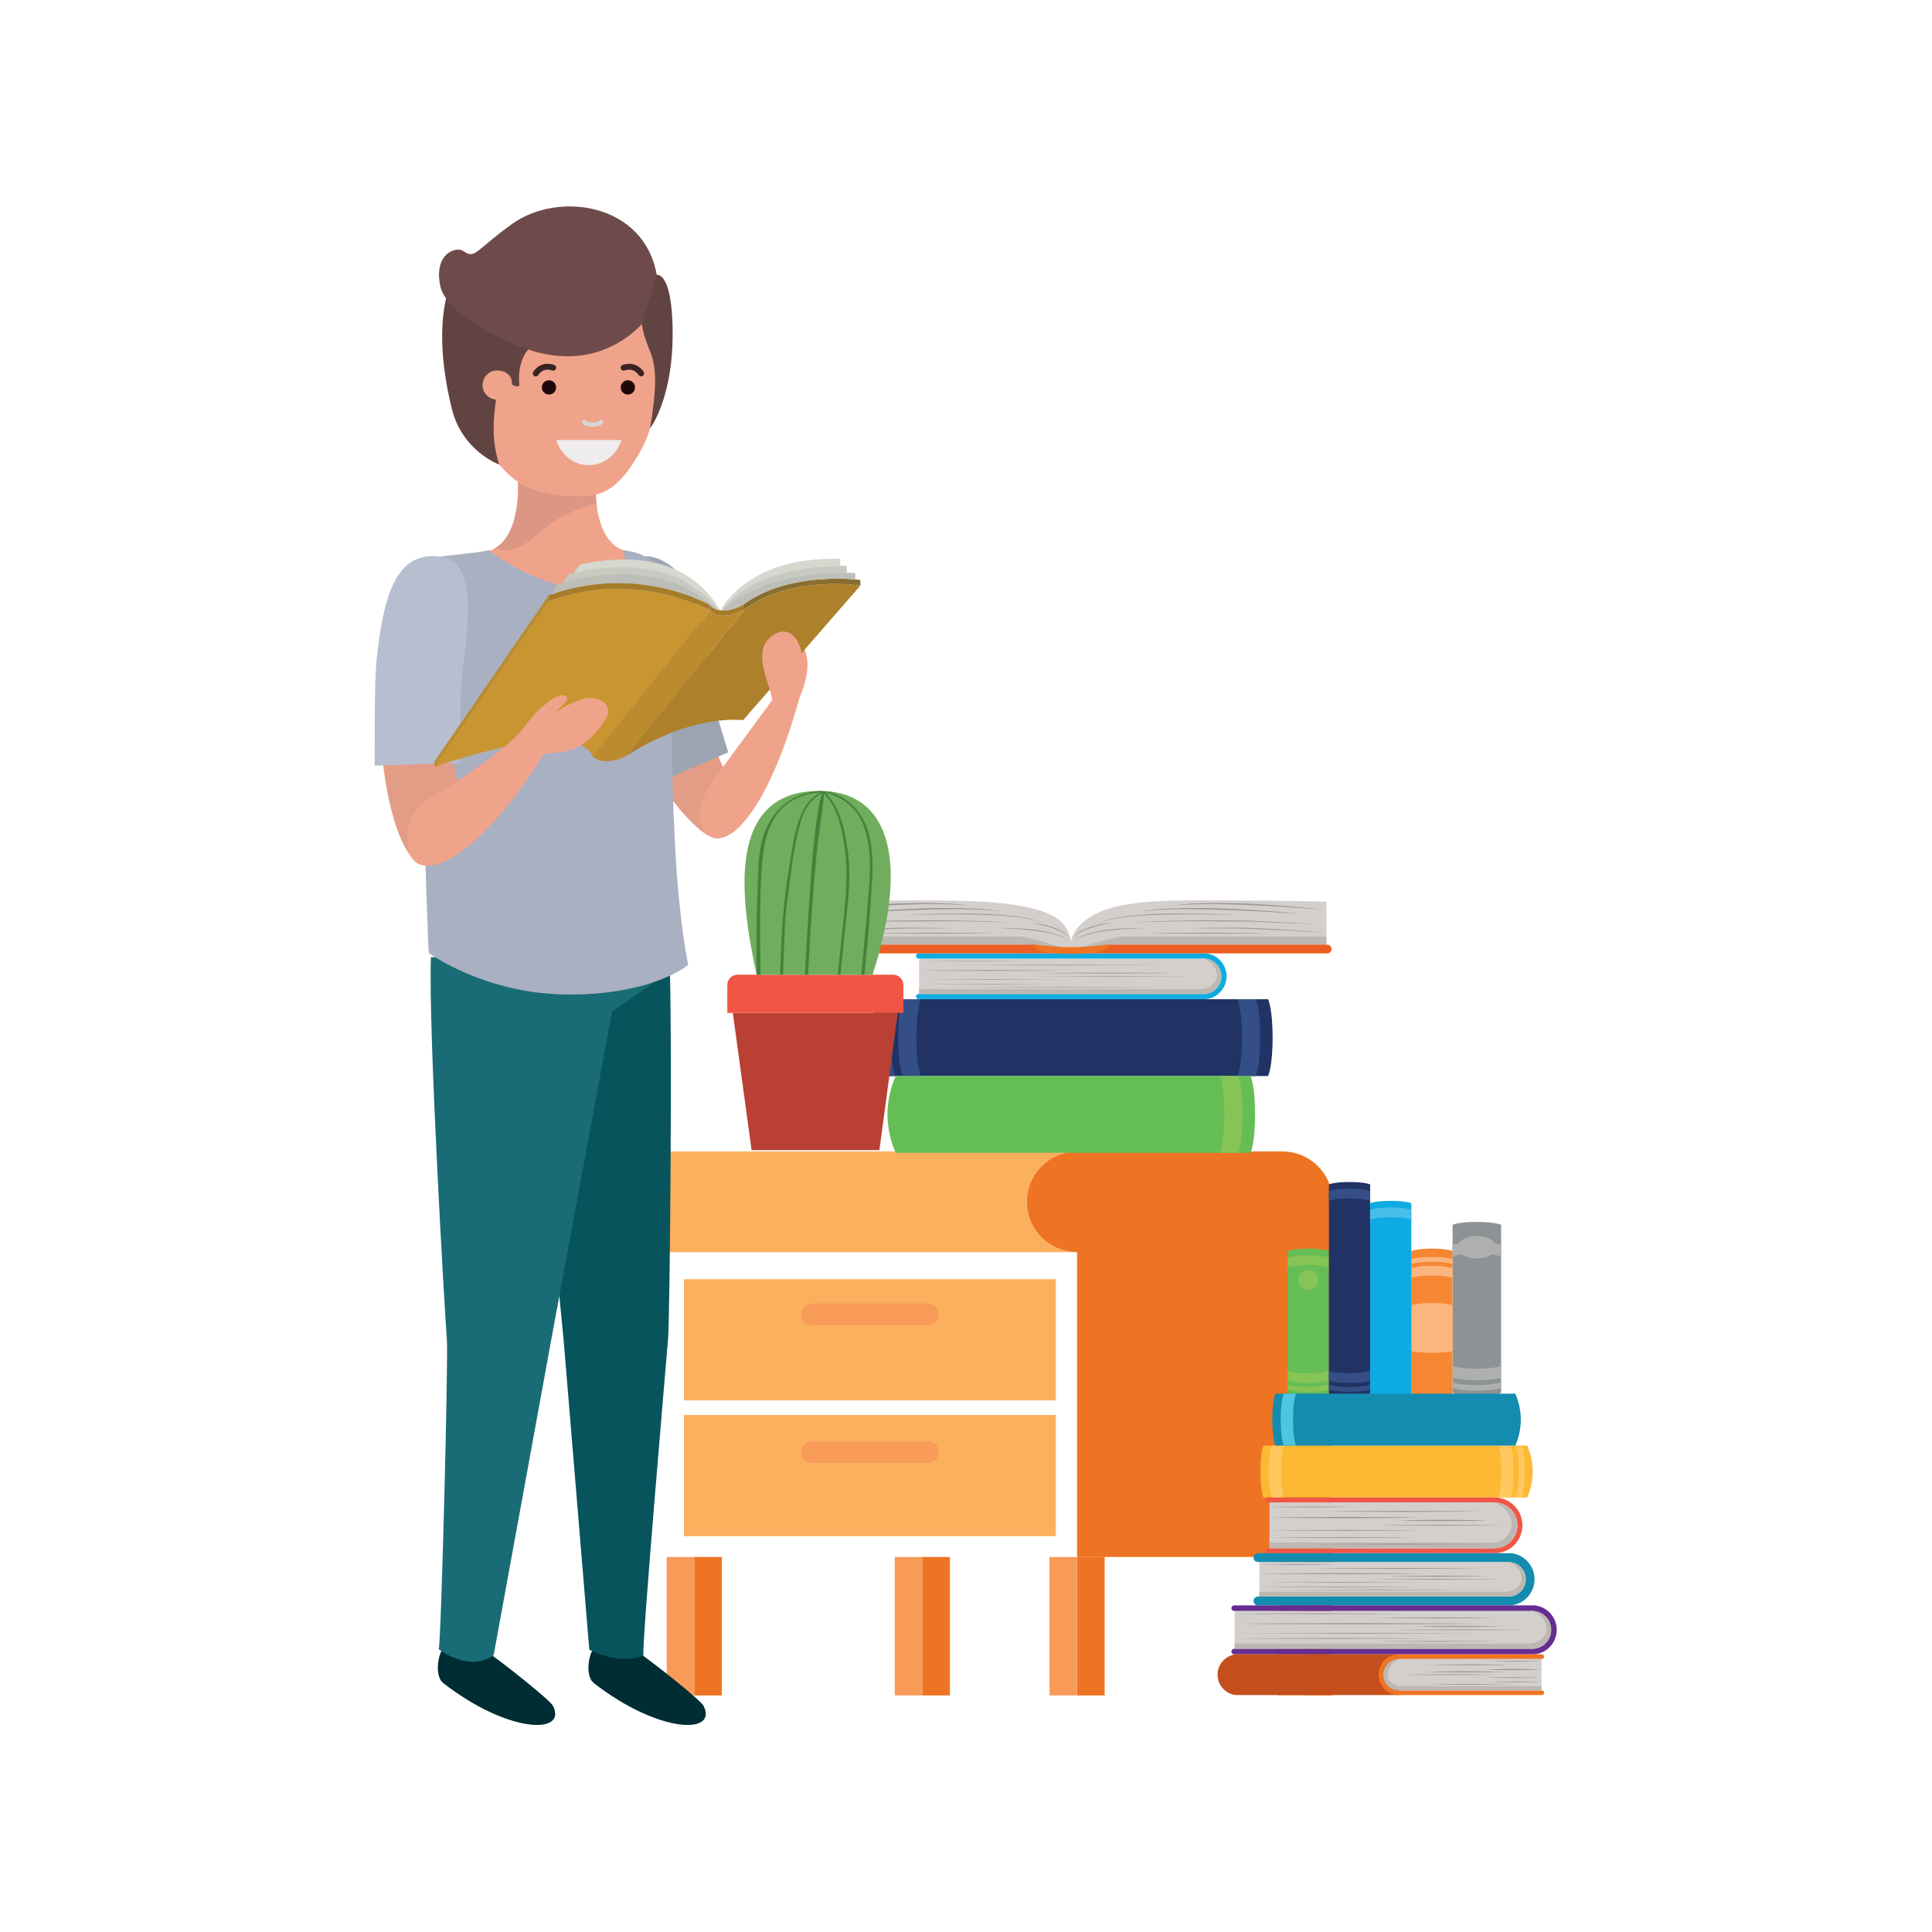 <?xml version="1.0" encoding="utf-8"?>
<!-- Generator: Adobe Illustrator 27.5.0, SVG Export Plug-In . SVG Version: 6.00 Build 0)  -->
<svg version="1.1" id="Capa_1" xmlns="http://www.w3.org/2000/svg" xmlns:xlink="http://www.w3.org/1999/xlink" x="0px" y="0px"
	 viewBox="0 0 2122 2122" style="enable-background:new 0 0 2122 2122;" xml:space="preserve">
<g>
	<g>
		<g>
			<rect x="732.276" y="1375.315" style="fill:none;" width="450.737" height="334.788"/>
			<path style="fill:#EE7423;" d="M1408.452,1264.681h-225.44c-30.555,0-55.322,24.779-55.322,55.327
				c0,30.538,24.767,55.308,55.322,55.308v334.788h280.75v-390.096C1463.762,1289.46,1439,1264.681,1408.452,1264.681z"/>
			<path style="fill:#FBB05D;" d="M1127.69,1320.007c0-30.548,24.767-55.327,55.322-55.327H732.276
				c-30.552,0-55.325,24.779-55.325,55.327c0,30.538,24.772,55.308,55.325,55.308h450.737
				C1152.457,1375.315,1127.69,1350.546,1127.69,1320.007z"/>
			<g>
				<g>
					<rect x="751.148" y="1405.025" style="fill:#FBB05D;" width="408.542" height="133.105"/>
					<rect x="751.148" y="1554.12" style="fill:#FBB05D;" width="408.542" height="133.105"/>
				</g>
				<path style="fill:#F89B59;" d="M1031.023,1443.651c0,6.597-5.325,11.937-11.929,11.937H891.75
					c-6.611,0-11.939-5.34-11.939-11.937l0,0c0-6.596,5.327-11.937,11.939-11.937h127.344
					C1025.698,1431.714,1031.023,1437.054,1031.023,1443.651L1031.023,1443.651z"/>
				<path style="fill:#F89B59;" d="M1031.023,1594.879c0,6.578-5.325,11.927-11.929,11.927H891.75
					c-6.611,0-11.939-5.35-11.939-11.927l0,0c0-6.606,5.327-11.937,11.939-11.937h127.344
					C1025.698,1582.943,1031.023,1588.273,1031.023,1594.879L1031.023,1594.879z"/>
			</g>
			<rect x="732.276" y="1710.104" style="fill:#F89B59;" width="30.287" height="152.077"/>
			<rect x="762.563" y="1710.104" style="fill:#EE7423;" width="30.309" height="152.077"/>
			<rect x="1183.012" y="1710.104" style="fill:#EE7423;" width="30.285" height="152.077"/>
			<rect x="1152.711" y="1710.104" style="fill:#F89B59;" width="30.302" height="152.077"/>
			<rect x="982.741" y="1710.104" style="fill:#F89B59;" width="30.29" height="152.077"/>
			<rect x="1013.031" y="1710.104" style="fill:#EE7423;" width="30.304" height="152.077"/>
			<rect x="1433.475" y="1710.104" style="fill:#EE7423;" width="30.287" height="152.077"/>
			<rect x="1403.176" y="1710.104" style="fill:#F89B59;" width="30.299" height="152.077"/>
		</g>
		<g>
			<g>
				<path style="fill:#65BD56;" d="M1459.616,1530.753c0,0-9.842,4.862-22.619,4.862c-12.789,0-22.631-4.862-22.631-4.862v-156.666
					c0,0,5.423-2.68,22.631-2.68c17.189,0,22.619,2.68,22.619,2.68V1530.753z"/>
				<path style="fill:#86C555;" d="M1448.028,1406.019c0,6.1-4.948,11.05-11.03,11.05c-6.115,0-11.06-4.95-11.06-11.05
					c0-6.09,4.945-11.031,11.06-11.031C1443.08,1394.989,1448.028,1399.929,1448.028,1406.019z"/>
				<path style="fill:#86C555;" d="M1436.998,1378.755c-17.208,0-22.631,2.66-22.631,2.66v10.699c0,0,5.423-2.679,22.631-2.679
					c17.189,0,22.619,2.679,22.619,2.679v-10.699C1459.616,1381.415,1454.186,1378.755,1436.998,1378.755z"/>
				<path style="fill:#86C555;" d="M1436.998,1518.943c-17.208,0-22.631-2.67-22.631-2.67v-10.699c0,0,5.423,2.68,22.631,2.68
					c17.189,0,22.619-2.68,22.619-2.68v10.699C1459.616,1516.274,1454.186,1518.943,1436.998,1518.943z"/>
				<path style="fill:#86C555;" d="M1436.998,1528.717c-17.208,0-22.631-2.67-22.631-2.67v-5.35c0,0,5.423,2.689,22.631,2.689
					c17.189,0,22.619-2.689,22.619-2.689v5.35C1459.616,1526.047,1454.186,1528.717,1436.998,1528.717z"/>
			</g>
			<g>
				<path style="fill:#8E9295;" d="M1648.745,1529.906c0,0-11.598,5.71-26.648,5.71c-15.059,0-26.675-5.71-26.675-5.71v-184.651
					c0,0,6.409-3.157,26.675-3.157c20.248,0,26.648,3.157,26.648,3.157V1529.906z"/>
				<path style="fill:#AEB0AF;" d="M1648.745,1367.54c0,0-1.802-0.897-6.568-1.735c-2.887-4.823-10.796-8.282-20.08-8.282
					c-9.311,0-17.208,3.459-20.097,8.282c-4.77,0.838-6.578,1.735-6.578,1.735v12.609c0,0,2.767-1.364,10.422-2.309
					c3.907,2.67,9.737,4.385,16.253,4.385c6.514,0,12.314-1.715,16.222-4.385c7.671,0.945,10.426,2.309,10.426,2.309V1367.54z"/>
				<path style="fill:#AEB0AF;" d="M1622.097,1515.972c-20.265,0-26.675-3.157-26.675-3.157v-12.609c0,0,6.409,3.147,26.675,3.147
					c20.248,0,26.648-3.147,26.648-3.147v12.609C1648.745,1512.815,1642.345,1515.972,1622.097,1515.972z"/>
				<path style="fill:#AEB0AF;" d="M1622.097,1527.489c-20.265,0-26.675-3.147-26.675-3.147v-6.295c0,0,6.409,3.147,26.675,3.147
					c20.248,0,26.648-3.147,26.648-3.147v6.295C1648.745,1524.342,1642.345,1527.489,1622.097,1527.489z"/>
			</g>
			<g>
				<path style="fill:#213364;" d="M1504.892,1530.753c0,0-9.846,4.862-22.636,4.862c-12.782,0-22.64-4.862-22.64-4.862v-229.844
					c0,0,5.444-2.67,22.64-2.67c17.201,0,22.636,2.67,22.636,2.67V1530.753z"/>
				<path style="fill:#354E85;" d="M1482.256,1305.567c-17.195,0-22.64,2.69-22.64,2.69v10.699c0,0,5.444-2.68,22.64-2.68
					c17.201,0,22.636,2.68,22.636,2.68v-10.699C1504.892,1308.256,1499.458,1305.567,1482.256,1305.567z"/>
				<path style="fill:#354E85;" d="M1482.256,1518.924c-17.195,0-22.64-2.67-22.64-2.67v-10.709c0,0,5.444,2.679,22.64,2.679
					c17.201,0,22.636-2.679,22.636-2.679v10.709C1504.892,1516.254,1499.458,1518.924,1482.256,1518.924z"/>
				<path style="fill:#354E85;" d="M1482.256,1528.717c-17.195,0-22.64-2.67-22.64-2.67v-5.35c0,0,5.444,2.67,22.64,2.67
					c17.201,0,22.636-2.67,22.636-2.67v5.35C1504.892,1526.047,1499.458,1528.717,1482.256,1528.717z"/>
			</g>
			<g>
				<path style="fill:#F68732;" d="M1595.342,1530.753c0,0-9.836,4.862-22.623,4.862c-12.765,0-22.628-4.862-22.628-4.862v-156.666
					c0,0,5.444-2.68,22.628-2.68c17.198,0,22.623,2.68,22.623,2.68V1530.753z"/>
				<path style="fill:#FBB57E;" d="M1572.719,1390.321c-17.184,0-22.628,2.67-22.628,2.67v10.699c0,0,5.444-2.67,22.628-2.67
					c17.198,0,22.623,2.67,22.623,2.67v-10.699C1595.342,1392.991,1589.917,1390.321,1572.719,1390.321z"/>
				<path style="fill:#FBB57E;" d="M1572.719,1431.071c-17.184,0-22.628,2.68-22.628,2.68v50.25c0,0,5.444,1.861,22.628,1.861
					c17.198,0,22.623-1.861,22.623-1.861v-50.25C1595.342,1433.751,1589.917,1431.071,1572.719,1431.071z"/>
				<path style="fill:#FBB57E;" d="M1572.719,1380.538c-17.184,0-22.628,2.68-22.628,2.68v5.35c0,0,5.444-2.68,22.628-2.68
					c17.198,0,22.623,2.68,22.623,2.68v-5.35C1595.342,1383.218,1589.917,1380.538,1572.719,1380.538z"/>
			</g>
			<g>
				<path style="fill:#0EABE2;" d="M1550.132,1530.753c0,0-9.849,4.862-22.628,4.862c-12.787,0-22.65-4.862-22.65-4.862v-209.129
					c0,0,5.444-2.67,22.65-2.67c17.198,0,22.628,2.67,22.628,2.67V1530.753z"/>
				<path style="fill:#46BEE8;" d="M1527.504,1326.273c-17.206,0-22.65,2.68-22.65,2.68v10.709c0,0,5.444-2.67,22.65-2.67
					c17.198,0,22.628,2.67,22.628,2.67v-10.709C1550.132,1328.953,1544.702,1326.273,1527.504,1326.273z"/>
			</g>
			<g>
				<path style="fill:#FDB933;" d="M1677.346,1587.708c0,0,6.095,12.414,6.095,28.521c0,16.136-6.095,28.531-6.095,28.531h-289.595
					c0,0-3.374-6.84-3.374-28.531c0-21.661,3.374-28.521,3.374-28.521H1677.346z"/>
				<path style="fill:#FFC95F;" d="M1393.624,1616.229c0,21.691,3.393,28.531,3.393,28.531h13.469c0,0-3.374-6.84-3.374-28.531
					c0-21.661,3.374-28.521,3.374-28.521h-13.469C1397.017,1587.708,1393.624,1594.568,1393.624,1616.229z"/>
				<path style="fill:#FFC95F;" d="M1662.433,1616.229c0,21.691-3.381,28.531-3.381,28.531h-13.478c0,0,3.381-6.84,3.381-28.531
					c0-21.661-3.381-28.521-3.381-28.521h13.478C1659.051,1587.708,1662.433,1594.568,1662.433,1616.229z"/>
				<path style="fill:#FFC95F;" d="M1674.752,1616.229c0,21.691-3.362,28.531-3.362,28.531h-6.741c0,0,3.374-6.84,3.374-28.531
					c0-21.661-3.374-28.521-3.374-28.521h6.741C1671.39,1587.708,1674.752,1594.568,1674.752,1616.229z"/>
			</g>
			<g>
				<path style="fill:#148CAF;" d="M1664.284,1530.724c0,0,6.117,12.404,6.117,28.531c0,16.107-6.117,28.511-6.117,28.511h-263.484
					c0,0-3.364-6.86-3.364-28.511c0-21.671,3.364-28.531,3.364-28.531H1664.284z"/>
				<path style="fill:#4FC6DF;" d="M1406.676,1559.255c0,21.651,3.369,28.511,3.369,28.511h13.486c0,0-3.364-6.86-3.364-28.511
					c0-21.671,3.364-28.531,3.364-28.531h-13.486C1410.045,1530.724,1406.676,1537.584,1406.676,1559.255z"/>
			</g>
			<g>
				<path style="fill:#F15545;" d="M1392.925,1700.477h248.611l0,0c13.885,0,25.147-11.254,25.147-25.14
					c0-13.876-11.262-25.13-25.147-25.13v0.009h-248.611c-1.501,0-2.723-1.228-2.723-2.728c0-1.5,1.223-2.728,2.723-2.728h248.611
					c16.904,0,30.582,13.69,30.582,30.577c0,16.896-13.678,30.596-30.582,30.596l0,0h-248.611c-1.501,0-2.723-1.228-2.723-2.738
					C1390.202,1701.695,1391.424,1700.477,1392.925,1700.477z"/>
				<g>
					<path style="fill:#D4CFCD;" d="M1394.294,1650.207h240.661c13.878,0,25.125,11.254,25.125,25.13
						c0,13.885-11.247,25.15-25.125,25.15h-240.661V1650.207z"/>
					<path style="fill:#BCB8B1;" d="M1394.294,1694.25h244.271c14.874,0,21.515-11.557,21.515-18.913
						c0-13.876-11.247-25.13-25.125-25.13h6.546c13.888,0,25.142,11.254,25.142,25.13c0,13.885-11.254,25.15-25.142,25.15h-247.206
						V1694.25z"/>
				</g>
				<g>
					<g>
						<g>
							<path style="fill:#9B9494;" d="M1626.699,1660.019c0,0-10.616,0.117-26.538,0.302c-15.92,0.068-37.149,0.166-58.377,0.253
								c-21.23-0.088-42.46-0.185-58.382-0.253c-15.922-0.18-26.535-0.302-26.535-0.302s10.614-0.122,26.535-0.302
								c15.922-0.068,37.152-0.166,58.382-0.254c21.228,0.088,42.457,0.185,58.377,0.254
								C1616.083,1659.902,1626.699,1660.019,1626.699,1660.019z"/>
						</g>
					</g>
					<g>
						<g>
							<path style="fill:#9B9494;" d="M1652.952,1675.337c0,0-8.825,0.097-22.063,0.244c-13.235,0.058-30.884,0.137-48.535,0.214
								c-17.647-0.078-35.298-0.156-48.535-0.214c-13.237-0.146-22.061-0.244-22.061-0.244s8.823-0.098,22.061-0.243
								c13.237-0.059,30.889-0.137,48.535-0.215c17.651,0.078,35.301,0.156,48.535,0.215
								C1644.126,1675.239,1652.952,1675.337,1652.952,1675.337z"/>
						</g>
					</g>
					<g>
						<g>
							<path style="fill:#9B9494;" d="M1553.567,1688.862c0,0-9.956,0.097-24.887,0.243c-14.931,0.059-34.84,0.137-54.75,0.215
								c-19.91-0.078-39.82-0.156-54.75-0.215c-14.93-0.146-24.887-0.243-24.887-0.243s9.956-0.097,24.887-0.243
								c14.93-0.058,34.84-0.137,54.75-0.215c19.91,0.078,39.819,0.156,54.75,0.215
								C1543.611,1688.764,1553.567,1688.862,1553.567,1688.862z"/>
						</g>
					</g>
					<g>
						<g>
							<path style="fill:#9B9494;" d="M1561.635,1680.901c0,0-10.458,0.097-26.146,0.244c-15.688,0.059-36.606,0.137-57.525,0.214
								c-20.918-0.078-41.837-0.156-57.525-0.214c-15.688-0.146-26.146-0.244-26.146-0.244s10.458-0.097,26.146-0.243
								c15.688-0.058,36.606-0.137,57.525-0.214c20.918,0.078,41.836,0.156,57.525,0.214
								C1551.177,1680.803,1561.635,1680.901,1561.635,1680.901z"/>
						</g>
					</g>
					<g>
						<g>
							<path style="fill:#9B9494;" d="M1561.635,1666.791c0,0-10.458,0.146-26.146,0.37c-15.688,0.088-36.606,0.204-57.525,0.322
								c-20.918-0.117-41.837-0.234-57.525-0.322c-15.688-0.224-26.146-0.37-26.146-0.37s10.458-0.146,26.146-0.37
								c15.688-0.088,36.606-0.205,57.525-0.322c20.918,0.117,41.836,0.234,57.525,0.322
								C1551.177,1666.645,1561.635,1666.791,1561.635,1666.791z"/>
						</g>
					</g>
					<g>
						<g>
							<path style="fill:#9B9494;" d="M1484.13,1655.098c0,0-5.615,0.098-14.036,0.244c-8.421,0.058-19.651,0.136-30.881,0.214
								c-11.23-0.078-22.46-0.156-30.881-0.214c-8.422-0.146-14.037-0.244-14.037-0.244s5.615-0.097,14.037-0.244
								c8.421-0.058,19.651-0.136,30.881-0.214c11.23,0.078,22.46,0.156,30.881,0.214
								C1478.515,1655.001,1484.13,1655.098,1484.13,1655.098z"/>
						</g>
					</g>
					<g>
						<g>
							<path style="fill:#9B9494;" d="M1629.444,1695.985c0,0-11.703,0.097-29.257,0.243c-17.554,0.058-40.959,0.136-64.365,0.214
								c-23.406-0.078-46.811-0.156-64.365-0.214c-17.554-0.146-29.257-0.243-29.257-0.243s11.703-0.098,29.257-0.244
								c17.554-0.058,40.959-0.136,64.365-0.214c23.405,0.078,46.811,0.156,64.365,0.214
								C1617.741,1695.887,1629.444,1695.985,1629.444,1695.985z"/>
						</g>
					</g>
					<g>
						<g>
							<path style="fill:#9B9494;" d="M1633.839,1669.987c0,0-6.175,0.156-15.439,0.39c-9.264,0.185-21.615,0.253-33.968,0.302
								c-12.353-0.049-24.703-0.117-33.968-0.302c-9.264-0.234-15.439-0.39-15.439-0.39s6.175-0.156,15.439-0.39
								c9.265-0.185,21.615-0.254,33.968-0.302c12.353,0.049,24.704,0.117,33.968,0.302
								C1627.663,1669.832,1633.839,1669.987,1633.839,1669.987z"/>
						</g>
					</g>
				</g>
			</g>
			<g>
				<path style="fill:#D4CFCD;" d="M1383.132,1715.619h268.921c10.411,0,18.847,8.487,18.847,18.982
					c0,10.475-8.436,18.962-18.847,18.962h-268.921V1715.619z"/>
				<path style="fill:#148CAF;" d="M1381.665,1753.563h275.364c10.38-0.107,18.792-8.565,18.792-18.962
					c0-10.407-8.412-18.884-18.792-18.982h-275.364c-2.665,0-4.84-2.173-4.84-4.843c0-2.67,2.176-4.843,4.84-4.843h277.678
					c14.643,1.277,26.141,13.71,26.141,28.667c0,14.948-11.498,27.381-26.141,28.657h-277.678c-2.665,0-4.84-2.173-4.84-4.843
					C1376.825,1755.735,1379.001,1753.563,1381.665,1753.563z"/>
				<g>
					<g>
						<g>
							<path style="fill:#9B9494;" d="M1629.339,1722.664c0,0-11.691,0.102-29.227,0.258c-17.537,0.058-40.921,0.141-64.302,0.219
								c-23.381-0.078-46.764-0.161-64.302-0.219c-17.537-0.156-29.228-0.258-29.228-0.258s11.691-0.102,29.228-0.258
								c17.537-0.058,40.921-0.141,64.302-0.219c23.381,0.078,46.764,0.161,64.302,0.219
								C1617.649,1722.562,1629.339,1722.664,1629.339,1722.664z"/>
						</g>
					</g>
					<g>
						<g>
							<path style="fill:#9B9494;" d="M1651.782,1734.601c0,0-9.162,0.088-22.906,0.209c-13.744,0.053-32.068,0.112-50.394,0.18
								c-18.326-0.063-36.65-0.127-50.394-0.175c-13.744-0.127-22.906-0.214-22.906-0.214s9.162-0.088,22.906-0.215
								c13.744-0.048,32.068-0.112,50.394-0.175c18.327,0.068,36.65,0.127,50.394,0.18
								C1642.621,1734.513,1651.782,1734.601,1651.782,1734.601z"/>
						</g>
					</g>
					<g>
						<g>
							<path style="fill:#9B9494;" d="M1559.671,1743.166c0,0-11.033,0.088-27.583,0.21c-16.551,0.053-38.618,0.112-60.686,0.18
								c-22.068-0.063-44.136-0.127-60.687-0.175c-16.551-0.127-27.583-0.214-27.583-0.214s11.033-0.088,27.583-0.215
								c16.55-0.049,38.618-0.112,60.687-0.175c22.068,0.068,44.136,0.126,60.686,0.18
								C1548.639,1743.078,1559.671,1743.166,1559.671,1743.166z"/>
						</g>
					</g>
					<g>
						<g>
							<path style="fill:#9B9494;" d="M1566.585,1738.069c0,0-45.863,0.195-91.727,0.39c-45.863-0.194-91.726-0.39-91.726-0.39
								s45.863-0.195,91.726-0.39C1520.722,1737.874,1566.585,1738.069,1566.585,1738.069z"/>
						</g>
					</g>
					<g>
						<g>
							<path style="fill:#9B9494;" d="M1566.585,1728.423c0,0-11.467,0.127-28.665,0.317c-17.198,0.073-40.131,0.175-63.062,0.273
								c-22.93-0.098-45.863-0.2-63.061-0.268c-17.198-0.195-28.665-0.322-28.665-0.322s11.466-0.127,28.665-0.321
								c17.199-0.068,40.131-0.171,63.061-0.268c22.93,0.098,45.863,0.2,63.062,0.273
								C1555.118,1728.296,1566.585,1728.423,1566.585,1728.423z"/>
						</g>
					</g>
					<g>
						<g>
							<path style="fill:#9B9494;" d="M1465.594,1718.455c0,0-5.155,0.087-12.884,0.209c-7.732,0.054-18.039,0.112-28.348,0.181
								c-10.307-0.063-20.614-0.127-28.345-0.176c-7.732-0.127-12.884-0.214-12.884-0.214s5.152-0.088,12.884-0.214
								c7.732-0.049,18.039-0.112,28.345-0.176c10.31,0.068,20.616,0.127,28.348,0.181
								C1460.44,1718.367,1465.594,1718.455,1465.594,1718.455z"/>
						</g>
					</g>
					<g>
						<g>
							<path style="fill:#9B9494;" d="M1631.69,1746.138c0,0-60.214,0.195-120.428,0.39c-60.214-0.195-120.428-0.39-120.428-0.39
								s60.214-0.195,120.428-0.39C1571.476,1745.943,1631.69,1746.138,1631.69,1746.138z"/>
						</g>
					</g>
					<g>
						<g>
							<path style="fill:#9B9494;" d="M1635.451,1731.18c0,0-6.899,0.127-17.249,0.317c-10.349,0.073-24.146,0.176-37.944,0.273
								c-13.797-0.097-27.596-0.2-37.944-0.268c-10.351-0.195-17.25-0.322-17.25-0.322s6.899-0.127,17.25-0.321
								c10.348-0.068,24.146-0.171,37.944-0.268c13.798,0.097,27.595,0.2,37.944,0.273
								C1628.553,1731.053,1635.451,1731.18,1635.451,1731.18z"/>
						</g>
					</g>
				</g>
				<path style="fill:#BCB8B1;" d="M1652.854,1748.301c13.832,0,18.046-9.773,18.046-13.7c0-10.494-8.436-18.982-18.847-18.982
					h4.919c10.399,0,18.85,8.487,18.85,18.982c0,10.475-8.451,18.962-18.85,18.962h-273.839v-5.262H1652.854z"/>
			</g>
			<g>
				<path style="fill:#D4CFCD;" d="M1356.102,1769.328h321.561c11.408,0,20.662,9.326,20.662,20.824
					c0,11.478-9.255,20.794-20.662,20.794h-321.561V1769.328z"/>
				<path style="fill:#662D91;" d="M1355.554,1810.907h327.588h0.015h0.017c11.335-0.127,20.538-9.432,20.538-20.755
					c0-11.343-9.203-20.648-20.538-20.775h-0.017h-0.015h-327.588c-1.691,0-3.062-1.364-3.062-3.06c0-1.695,1.371-3.06,3.062-3.06
					h329.826c6.633,0.604,12.774,3.654,17.325,8.624c4.594,5.008,7.128,11.498,7.128,18.271c0,6.743-2.534,13.232-7.128,18.26
					c-4.55,4.95-10.691,8.01-17.325,8.604h-329.826c-1.691,0-3.062-1.374-3.062-3.06
					C1352.492,1812.281,1353.863,1810.907,1355.554,1810.907z"/>
				<g>
					<g>
						<g>
							<path style="fill:#9B9494;" d="M1642.652,1777.056c0,0-8.226,0.112-20.562,0.282c-12.339,0.068-28.789,0.156-45.24,0.243
								c-16.451-0.088-32.901-0.175-45.24-0.243c-12.336-0.171-20.563-0.282-20.563-0.282s8.227-0.112,20.563-0.283
								c12.339-0.068,28.789-0.156,45.24-0.243c16.451,0.088,32.901,0.175,45.24,0.243
								C1634.426,1776.944,1642.652,1777.056,1642.652,1777.056z"/>
						</g>
					</g>
					<g>
						<g>
							<path style="fill:#9B9494;" d="M1677.368,1790.152c0,0-9.081,0.092-22.699,0.234c-13.622,0.049-31.78,0.122-49.943,0.195
								c-18.158-0.073-36.319-0.146-49.939-0.195c-13.622-0.141-22.701-0.234-22.701-0.234s9.08-0.093,22.701-0.234
								c13.62-0.049,31.78-0.122,49.939-0.195c18.163,0.073,36.321,0.146,49.943,0.195
								C1668.286,1790.059,1677.368,1790.152,1677.368,1790.152z"/>
						</g>
					</g>
					<g>
						<g>
							<path style="fill:#9B9494;" d="M1571.018,1799.535c0,0-13.432,0.093-33.58,0.234c-20.149,0.049-47.013,0.122-73.878,0.194
								c-26.865-0.073-53.729-0.146-73.877-0.194c-20.149-0.141-33.581-0.234-33.581-0.234s13.432-0.092,33.581-0.234
								c20.148-0.048,47.013-0.122,73.877-0.195c26.864,0.073,53.729,0.146,73.878,0.195
								C1557.586,1799.443,1571.018,1799.535,1571.018,1799.535z"/>
						</g>
					</g>
					<g>
						<g>
							<path style="fill:#9B9494;" d="M1627.712,1793.962c0,0-67.902,0.214-135.804,0.429
								c-67.904-0.215-135.806-0.429-135.806-0.429s67.902-0.214,135.806-0.429
								C1559.81,1793.748,1627.712,1793.962,1627.712,1793.962z"/>
						</g>
					</g>
					<g>
						<g>
							<path style="fill:#9B9494;" d="M1627.712,1783.39c0,0-16.974,0.136-42.44,0.351c-25.461,0.078-59.415,0.185-93.364,0.297
								c-33.953-0.112-67.904-0.219-93.368-0.297c-25.462-0.214-42.438-0.351-42.438-0.351s16.976-0.137,42.438-0.351
								c25.464-0.078,59.414-0.185,93.368-0.297c33.949,0.112,67.902,0.219,93.364,0.297
								C1610.738,1783.253,1627.712,1783.39,1627.712,1783.39z"/>
						</g>
					</g>
					<g>
						<g>
							<path style="fill:#9B9494;" d="M1536.621,1772.457c0,0-11.281,0.092-28.207,0.234c-16.923,0.048-39.488,0.122-62.053,0.195
								c-22.565-0.073-45.13-0.146-62.053-0.195c-16.926-0.142-28.207-0.234-28.207-0.234s11.281-0.093,28.207-0.234
								c16.923-0.049,39.488-0.122,62.053-0.195c22.565,0.073,45.13,0.146,62.053,0.195
								C1525.34,1772.364,1536.621,1772.457,1536.621,1772.457z"/>
						</g>
					</g>
					<g>
						<g>
							<path style="fill:#9B9494;" d="M1645.229,1802.79c0,0-8.56,0.092-21.4,0.234c-12.838,0.049-29.958,0.122-47.079,0.195
								c-17.121-0.073-34.241-0.146-47.079-0.195c-12.84-0.141-21.4-0.234-21.4-0.234s8.56-0.093,21.4-0.234
								c12.838-0.049,29.958-0.122,47.079-0.195c17.12,0.073,34.24,0.146,47.079,0.195
								C1636.669,1802.697,1645.229,1802.79,1645.229,1802.79z"/>
						</g>
					</g>
					<g>
						<g>
							<path style="fill:#9B9494;" d="M1649.346,1786.4c0,0-5.966,0.204-14.916,0.351c-8.95,0.078-20.882,0.185-32.814,0.297
								c-11.934-0.112-23.865-0.22-32.816-0.297c-8.95-0.146-14.916-0.351-14.916-0.351s5.966-0.205,14.916-0.351
								c8.95-0.078,20.882-0.185,32.816-0.297c11.932,0.112,23.863,0.219,32.814,0.297
								C1643.38,1786.196,1649.346,1786.4,1649.346,1786.4z"/>
						</g>
					</g>
				</g>
				<path style="fill:#BCB8B1;" d="M1678.547,1805.167c15.157,0,19.778-10.728,19.778-15.015c0-11.498-9.255-20.824-20.662-20.824
					h5.389c11.41,0,20.66,9.326,20.66,20.824c0,11.478-9.25,20.794-20.66,20.794h-326.95v-5.778H1678.547z"/>
			</g>
			<g>
				<path style="fill:#C54F1C;" d="M1536.081,1822.113c1.406,0,2.546-1.14,2.546-2.533c0-1.413-1.14-2.563-2.546-2.563h-178.459
					c-5.52,0.507-10.635,3.05-14.416,7.172c-3.83,4.18-5.927,9.569-5.927,15.191c0,5.632,2.097,11.021,5.927,15.192
					c3.781,4.141,8.896,6.684,14.416,7.181h178.459c1.406,0,2.546-1.14,2.546-2.553c0-1.403-1.14-2.543-2.546-2.543h-0.46v-34.543
					H1536.081z"/>
				<path style="fill:#D4CFCD;" d="M1693.081,1822.074h-152.196c-9.491,0-17.186,7.756-17.186,17.305
					c0,9.569,7.696,17.315,17.186,17.315h152.196V1822.074z"/>
				<path style="fill:#EE7423;" d="M1693.536,1856.655h-157.229h-0.01l0,0c-9.423-0.087-17.086-7.834-17.086-17.276
					c0-9.413,7.664-17.159,17.086-17.266l0,0h0.01h157.229c1.398,0,2.543-1.14,2.543-2.533c0-1.413-1.145-2.563-2.543-2.563
					h-159.083c-5.508,0.507-10.625,3.05-14.419,7.172c-3.815,4.18-5.924,9.569-5.924,15.191c0,5.632,2.11,11.021,5.924,15.192
					c3.793,4.141,8.911,6.684,14.419,7.181h159.083c1.398,0,2.543-1.14,2.543-2.553
					C1696.079,1857.795,1694.934,1856.655,1693.536,1856.655z"/>
				<g>
					<g>
						<path style="fill:#9B9494;" d="M1570,1828.495c0,0,5.508-0.112,13.771-0.282c8.261-0.068,19.276-0.156,30.292-0.244
							c11.016,0.088,22.031,0.176,30.292,0.244c8.263,0.166,13.771,0.282,13.771,0.282s-5.508,0.117-13.771,0.282
							c-8.26,0.068-19.276,0.156-30.292,0.244c-11.016-0.088-22.031-0.176-30.292-0.244
							C1575.508,1828.607,1570,1828.495,1570,1828.495z"/>
					</g>
					<g>
						<path style="fill:#9B9494;" d="M1541.124,1839.379c0,0,6.219-0.092,15.549-0.234c9.328-0.049,21.763-0.127,34.202-0.195
							c12.438,0.068,24.877,0.146,34.207,0.195c9.327,0.141,15.547,0.234,15.547,0.234s-6.219,0.093-15.547,0.234
							c-9.33,0.049-21.769,0.127-34.207,0.195c-12.438-0.068-24.874-0.146-34.202-0.195
							C1547.342,1839.472,1541.124,1839.379,1541.124,1839.379z"/>
					</g>
					<g>
						<path style="fill:#9B9494;" d="M1637.846,1847.204c0,0,3.452-0.093,8.63-0.234c5.177-0.048,12.083-0.127,18.987-0.195
							c6.904,0.068,13.81,0.146,18.987,0.195c5.179,0.141,8.631,0.234,8.631,0.234s-3.452,0.093-8.631,0.234
							c-5.177,0.048-12.083,0.127-18.987,0.195c-6.904-0.068-13.81-0.146-18.987-0.195
							C1641.298,1847.297,1637.846,1847.204,1637.846,1847.204z"/>
					</g>
					<g>
						<path style="fill:#9B9494;" d="M1631.549,1842.575c0,0,3.847-0.093,9.615-0.234c5.769-0.049,13.459-0.127,21.15-0.195
							c7.693,0.068,15.383,0.146,21.154,0.195c5.768,0.141,9.613,0.234,9.613,0.234s-3.844,0.092-9.613,0.234
							c-5.771,0.049-13.461,0.127-21.154,0.195c-7.691-0.068-15.381-0.146-21.15-0.195
							C1635.396,1842.668,1631.549,1842.575,1631.549,1842.575z"/>
					</g>
					<g>
						<path style="fill:#9B9494;" d="M1631.549,1833.776c0,0,3.847-0.146,9.615-0.366c5.769-0.175,13.459-0.238,21.15-0.287
							c7.693,0.049,15.385,0.107,21.154,0.287c5.768,0.22,9.613,0.366,9.613,0.366s-3.844,0.146-9.613,0.365
							c-5.769,0.181-13.461,0.239-21.154,0.288c-7.691-0.049-15.381-0.112-21.15-0.288
							C1635.396,1833.922,1631.549,1833.776,1631.549,1833.776z"/>
					</g>
					<g>
						<path style="fill:#9B9494;" d="M1636.857,1824.675c0,0,3.513-0.093,8.785-0.234c5.271-0.049,12.299-0.127,19.327-0.195
							c7.028,0.068,14.056,0.146,19.327,0.195c5.271,0.141,8.785,0.234,8.785,0.234s-3.513,0.092-8.785,0.234
							c-5.271,0.049-12.299,0.127-19.327,0.195c-7.028-0.068-14.056-0.146-19.327-0.195
							C1640.37,1824.768,1636.857,1824.675,1636.857,1824.675z"/>
					</g>
					<g>
						<path style="fill:#9B9494;" d="M1567.852,1849.903c0,0,5.785-0.092,14.465-0.234c8.679-0.048,20.251-0.127,31.822-0.195
							c11.571,0.068,23.142,0.146,31.822,0.195c8.68,0.142,14.465,0.234,14.465,0.234s-5.785,0.093-14.465,0.234
							c-8.679,0.049-20.251,0.127-31.822,0.195c-11.571-0.068-23.143-0.146-31.822-0.195
							C1573.637,1849.995,1567.852,1849.903,1567.852,1849.903z"/>
					</g>
					<g>
						<path style="fill:#9B9494;" d="M1564.436,1836.271c0,0,5.479-0.204,13.7-0.351c8.219-0.078,19.179-0.19,30.141-0.297
							c10.957,0.107,21.92,0.219,30.139,0.297c8.219,0.146,13.7,0.351,13.7,0.351s-5.481,0.205-13.7,0.351
							c-8.219,0.078-19.181,0.19-30.139,0.297c-10.962-0.107-21.922-0.219-30.141-0.297
							C1569.915,1836.475,1564.436,1836.271,1564.436,1836.271z"/>
					</g>
				</g>
				<path style="fill:#BCB8B1;" d="M1540.156,1851.9c-12.628,0-16.458-8.935-16.458-12.521c0-9.549,7.696-17.305,17.186-17.305
					h-4.497c-9.483,0-17.176,7.756-17.176,17.305c0,9.569,7.693,17.315,17.176,17.315h156.693v-4.794H1540.156z"/>
			</g>
		</g>
		<g>
			<g>
				<g>
					<path style="fill:#D4CFCD;" d="M1009.469,1052.795h307.586c10.677,0,19.354,8.701,19.354,19.498
						c0,10.738-8.677,19.469-19.354,19.469h-307.586V1052.795z"/>
					<path style="fill:#0EACE0;" d="M1008.945,1091.722h313.259l0,0l0,0c10.589-0.097,19.233-8.818,19.233-19.43
						c0-10.612-8.644-19.332-19.233-19.43l0,0l0,0h-313.259c-1.571,0-2.87-1.276-2.87-2.874c0-1.598,1.299-2.875,2.87-2.875h315.347
						c6.202,0.555,11.954,3.41,16.202,8.068c4.312,4.697,6.689,10.757,6.689,17.111c0,6.314-2.377,12.404-6.689,17.072
						c-4.249,4.677-10,7.542-16.202,8.097h-315.347c-1.571,0-2.87-1.306-2.87-2.875
						C1006.076,1092.989,1007.374,1091.722,1008.945,1091.722z"/>
					<g>
						<g>
							<g>
								<path style="fill:#9B9494;" d="M1284.268,1060.034c0,0-58.869,0.19-117.736,0.38c-58.869-0.19-117.739-0.38-117.739-0.38
									s58.87-0.19,117.739-0.38C1225.399,1059.844,1284.268,1060.034,1284.268,1060.034z"/>
							</g>
						</g>
						<g>
							<g>
								<path style="fill:#9B9494;" d="M1316.785,1072.292c0,0-48.426,0.156-96.854,0.312c-48.428-0.156-96.854-0.312-96.854-0.312
									s48.426-0.156,96.854-0.312C1268.358,1072.136,1316.785,1072.292,1316.785,1072.292z"/>
							</g>
						</g>
						<g>
							<g>
								<path style="fill:#9B9494;" d="M1159.536,1081.092c0,0-37.517,0.156-75.034,0.312c-37.515-0.156-75.032-0.312-75.032-0.312
									s37.517-0.156,75.032-0.312C1122.019,1080.935,1159.536,1081.092,1159.536,1081.092z"/>
							</g>
						</g>
						<g>
							<g>
								<path style="fill:#9B9494;" d="M1166.63,1075.878c0,0-39.291,0.156-78.582,0.312c-39.288-0.156-78.579-0.312-78.579-0.312
									s39.291-0.156,78.579-0.312C1127.339,1075.722,1166.63,1075.878,1166.63,1075.878z"/>
							</g>
						</g>
						<g>
							<g>
								<path style="fill:#9B9494;" d="M1166.63,1065.958c0,0-9.822,0.103-24.555,0.253c-14.735,0.058-34.38,0.137-54.026,0.215
									c-19.644-0.078-39.288-0.156-54.021-0.215c-14.735-0.151-24.558-0.253-24.558-0.253s9.822-0.102,24.558-0.253
									c14.733-0.059,34.377-0.137,54.021-0.214c19.647,0.078,39.291,0.156,54.026,0.214
									C1156.807,1065.856,1166.63,1065.958,1166.63,1065.958z"/>
							</g>
						</g>
						<g>
							<g>
								<path style="fill:#9B9494;" d="M1127.332,1055.728c0,0-29.466,0.156-58.932,0.312c-29.464-0.156-58.93-0.312-58.93-0.312
									s29.466-0.156,58.93-0.312C1097.866,1055.571,1127.332,1055.728,1127.332,1055.728z"/>
							</g>
						</g>
						<g>
							<g>
								<path style="fill:#9B9494;" d="M1286.702,1084.122c0,0-60.119,0.156-120.238,0.312c-60.121-0.156-120.24-0.312-120.24-0.312
									s60.119-0.156,120.24-0.312C1226.583,1083.966,1286.702,1084.122,1286.702,1084.122z"/>
							</g>
						</g>
						<g>
							<g>
								<path style="fill:#9B9494;" d="M1290.546,1068.794c0,0-9.189,0.102-22.977,0.254c-13.783,0.058-32.166,0.136-50.545,0.214
									c-18.38-0.078-36.762-0.156-50.545-0.214c-13.788-0.151-22.977-0.254-22.977-0.254s9.189-0.102,22.977-0.253
									c13.783-0.058,32.165-0.136,50.545-0.214c18.379,0.078,36.762,0.156,50.545,0.214
									C1281.357,1068.692,1290.546,1068.794,1290.546,1068.794z"/>
							</g>
						</g>
					</g>
					<path style="fill:#BCB8B1;" d="M1317.886,1086.363c14.18,0,18.524-10.046,18.524-14.071c0-10.797-8.677-19.498-19.354-19.498
						h5.037c10.701,0,19.345,8.701,19.345,19.498c0,10.738-8.644,19.469-19.345,19.469h-312.623v-5.398H1317.886z"/>
				</g>
				<g>
					<path style="fill:#213364;" d="M964.51,1181.855c0,0-9.031-18.329-9.031-42.192c0-23.795,9.031-42.153,9.031-42.153h428.303
						c0,0,4.975,10.134,4.975,42.153c0,32.048-4.975,42.192-4.975,42.192H964.51z"/>
					<path style="fill:#354E85;" d="M1384.114,1139.663c0-32.019-4.974-42.153-4.974-42.153h-19.966c0,0,5.002,10.134,5.002,42.153
						c0,32.048-5.002,42.192-5.002,42.192h19.966C1379.14,1181.855,1384.114,1171.712,1384.114,1139.663z"/>
					<path style="fill:#354E85;" d="M986.544,1139.663c0-32.019,4.979-42.153,4.979-42.153h19.941c0,0-4.977,10.134-4.977,42.153
						c0,32.048,4.977,42.192,4.977,42.192h-19.941C991.523,1181.855,986.544,1171.712,986.544,1139.663z"/>
					<path style="fill:#354E85;" d="M968.295,1139.663c0-32.019,4.998-42.153,4.998-42.153h9.971c0,0-4.991,10.134-4.991,42.153
						c0,32.048,4.991,42.192,4.991,42.192h-9.971C973.294,1181.855,968.295,1171.712,968.295,1139.663z"/>
				</g>
				<g>
					<path style="fill:#65BD56;" d="M983.801,1266.171c0,0-9.035-18.367-9.035-42.202c0-23.805,9.035-42.182,9.035-42.182h389.694
						c0,0,4.997,10.134,4.997,42.182c0,32.058-4.997,42.202-4.997,42.202H983.801z"/>
					<path style="fill:#86C555;" d="M1364.808,1223.969c0-32.048-4.986-42.182-4.986-42.182h-19.949c0,0,4.997,10.134,4.997,42.182
						c0,32.058-4.997,42.202-4.997,42.202h19.949C1359.822,1266.171,1364.808,1256.028,1364.808,1223.969z"/>
				</g>
				<g>
					<g>
						<path style="fill:#D4CFCD;" d="M1456.849,990.237c0,0-49.43-1.082-102.665-1.198c-56.903-0.107-118.191-2.241-150.912,14.724
							c-34.009,17.656-26.643,40.603-26.643,40.603l38.295-6.704c27.522,0,241.925,0,241.925,0V990.237z"/>
						<g>
							<g>
								<g>
									<path style="fill:#9B9494;" d="M1205.482,1015.231c0,0,0.521-0.302,1.498-0.877c0.943-0.634,2.482-1.257,4.419-2.124
										c3.946-1.52,9.79-3.177,16.943-4.394c14.297-2.504,33.615-3.805,52.92-4.336c19.315-0.37,38.628,0.01,53.099,0.497
										c14.475,0.536,24.104,1.228,24.104,1.228s-9.649-0.268-24.119-0.667c-14.47-0.356-33.774-0.55-53.059-0.02
										c-19.281,0.356-38.582,1.486-52.852,3.854c-3.564,0.604-6.816,1.223-9.674,1.89c-2.862,0.668-5.298,1.442-7.298,2.114
										c-1.944,0.804-3.5,1.388-4.46,1.998C1206.01,1014.939,1205.482,1015.231,1205.482,1015.231z"/>
								</g>
								<g>
									<path style="fill:#9B9494;" d="M1303.805,1019.47c0,0,9.576-0.132,23.941-0.331c7.184-0.044,15.564-0.097,24.541-0.156
										c4.49,0.019,9.128-0.18,13.841,0.029c4.714,0.166,9.5,0.341,14.288,0.516c9.573,0.434,19.147,0.867,28.121,1.277
										c4.492,0.131,8.809,0.614,12.916,0.896c4.102,0.321,7.985,0.624,11.567,0.906c7.162,0.541,13.123,1.101,17.286,1.598
										c4.163,0.468,6.544,0.731,6.544,0.731s-2.388-0.205-6.563-0.555c-4.165-0.424-10.148-0.711-17.31-1.218
										c-3.584-0.243-7.464-0.516-11.567-0.799c-4.107-0.239-8.428-0.682-12.916-0.78c-8.967-0.321-18.534-0.672-28.097-1.018
										c-4.78-0.219-9.563-0.434-14.27-0.648c-4.707-0.253-9.349-0.087-13.837-0.156c-8.979-0.019-17.359-0.039-24.541-0.058
										C1313.381,1019.562,1303.805,1019.47,1303.805,1019.47z"/>
								</g>
								<g>
									<path style="fill:#9B9494;" d="M1243.577,1013.184c0,0,3.186-0.175,8.763-0.487c5.578-0.351,13.547-0.706,23.122-0.935
										c9.574-0.248,20.741-0.634,32.711-0.872c11.97,0.024,24.74,0.044,37.51,0.063c6.385,0.058,12.77,0.112,19.055,0.166
										c6.287-0.059,12.463,0.336,18.441,0.643c11.956,0.609,23.118,1.179,32.681,1.666c19.118,1.081,31.866,1.802,31.866,1.802
										s-12.758-0.497-31.895-1.238c-9.564-0.424-20.721-0.916-32.677-1.447c-5.976-0.263-12.149-0.614-18.436-0.516
										c-6.28-0.015-12.663-0.025-19.045-0.034c-12.762-0.107-25.525-0.219-37.491-0.321c-11.966,0.156-23.13,0.467-32.701,0.643
										c-9.571,0.19-17.554,0.282-23.132,0.555C1246.766,1013.073,1243.577,1013.184,1243.577,1013.184z"/>
								</g>
								<g>
									<path style="fill:#9B9494;" d="M1285.91,994.69c0,0,2.589-0.253,7.123-0.692c2.268-0.224,5.018-0.492,8.175-0.799
										c3.162-0.244,6.706-0.829,10.619-0.819c3.907-0.093,8.141-0.195,12.619-0.302c4.478-0.059,9.208-0.332,14.088-0.224
										c9.761,0.205,20.187,0.137,30.592,0.585c10.399,0.565,20.806,1.004,30.541,1.783c9.739,0.663,18.825,1.354,26.601,2.066
										c7.785,0.614,14.246,1.432,18.777,1.9c4.526,0.516,7.11,0.809,7.11,0.809s-10.382-0.745-25.956-1.861
										c-7.781-0.614-16.867-1.189-26.606-1.725c-9.734-0.662-20.136-0.955-30.528-1.403c-10.388-0.58-20.792-0.643-30.538-0.97
										c-4.877-0.17-9.579,0.044-14.047,0.044c-4.468,0.049-8.691,0.098-12.589,0.141c-3.897-0.024-7.467,0.424-10.636,0.541
										c-3.167,0.186-5.924,0.356-8.2,0.492C1288.509,994.534,1285.91,994.69,1285.91,994.69z"/>
								</g>
								<g>
									<path style="fill:#9B9494;" d="M1258.563,1024.936c0,0,8.565-0.112,21.413-0.282c12.848-0.063,29.978-0.151,47.108-0.234
										c17.13,0.083,34.26,0.171,47.108,0.234c12.848,0.17,21.413,0.282,21.413,0.282s-8.565,0.112-21.413,0.282
										c-12.848,0.063-29.978,0.151-47.108,0.234c-17.13-0.083-34.26-0.171-47.108-0.234
										C1267.128,1025.048,1258.563,1024.936,1258.563,1024.936z"/>
								</g>
								<g>
									<path style="fill:#9B9494;" d="M1250.044,1001.268c0,0,2.777-0.341,7.64-0.94c2.429-0.297,5.379-0.662,8.765-1.077
										c3.384-0.429,7.196-0.975,11.405-1.004c8.399-0.224,18.212-0.96,28.711-0.882c10.497,0.102,21.708-0.146,32.899,0.327
										c11.191,0.438,22.382,0.877,32.854,1.583c10.485,0.58,20.258,1.262,28.628,1.915c8.38,0.565,15.335,1.369,20.214,1.798
										c4.872,0.492,7.657,0.775,7.657,0.775s-11.171-0.692-27.929-1.725c-8.375-0.555-18.149-1.12-28.631-1.578
										c-10.475-0.584-21.659-0.877-32.843-1.198c-11.174-0.604-22.36-0.482-32.847-0.711
										c-10.487-0.205-20.246,0.419-28.631,0.536c-4.195,0.019-8.027,0.419-11.425,0.726c-3.398,0.297-6.36,0.56-8.799,0.774
										C1252.831,1001.024,1250.044,1001.268,1250.044,1001.268z"/>
								</g>
								<g>
									<path style="fill:#9B9494;" d="M1178.366,1031.211c0,0,0.058-0.176,0.171-0.507c0.171-0.302,0.417-0.755,0.731-1.325
										c0.365-0.546,0.911-1.12,1.488-1.832c0.534-0.77,1.435-1.296,2.278-2.042c0.858-0.735,1.82-1.486,2.962-2.075
										c1.116-0.643,2.29-1.32,3.508-2.021c2.557-1.125,5.332-2.242,8.109-3.333c2.872-0.789,5.742-1.583,8.434-2.329
										c2.682-0.77,5.298-0.984,7.481-1.432c4.399-0.677,7.332-1.13,7.332-1.13s-2.887,0.682-7.218,1.705
										c-2.156,0.526-4.723,0.935-7.374,1.735c-2.655,0.779-5.491,1.607-8.322,2.441c-2.755,1.028-5.51,2.09-8.053,3.153
										c-1.216,0.643-2.392,1.267-3.506,1.861c-1.162,0.526-2.131,1.213-2.998,1.89c-0.843,0.692-1.798,1.15-2.368,1.842
										c-0.614,0.643-1.208,1.169-1.61,1.666c-0.358,0.536-0.641,0.955-0.831,1.247
										C1178.44,1031.041,1178.366,1031.211,1178.366,1031.211z"/>
								</g>
							</g>
							<g>
								<path style="fill:#9B9494;" d="M1178.366,1034.826c0,0,0.185-0.258,0.534-0.74c0.431-0.41,1.035-1.048,1.868-1.793
									c0.93-0.624,2.061-1.374,3.357-2.241c1.345-0.78,2.984-1.423,4.731-2.217c1.722-0.872,3.715-1.442,5.827-2.041
									c2.105-0.604,4.312-1.316,6.626-1.915c2.351-0.443,4.779-0.896,7.245-1.359c2.475-0.409,4.962-1.038,7.498-1.291
									c5.077-0.439,10.154-0.877,14.911-1.286c2.375-0.277,4.687-0.21,6.872-0.277c2.187-0.039,4.256-0.083,6.163-0.117
									c7.63-0.049,12.718-0.078,12.718-0.078s-5.079,0.253-12.699,0.633c-1.905,0.073-3.966,0.146-6.148,0.229
									c-2.18,0.107-4.487,0.078-6.85,0.395c-4.736,0.487-9.783,1.014-14.835,1.53c-2.528,0.214-5.003,0.789-7.471,1.159
									c-2.463,0.419-4.884,0.828-7.228,1.228c-2.304,0.555-4.502,1.223-6.606,1.783c-2.107,0.565-4.097,1.092-5.81,1.925
									c-1.727,0.774-3.396,1.325-4.762,2.027c-1.326,0.794-2.48,1.481-3.43,2.051c-0.833,0.721-1.491,1.296-1.939,1.686
									C1178.567,1034.578,1178.366,1034.826,1178.366,1034.826z"/>
							</g>
						</g>
					</g>
					<g>
						<path style="fill:#D4CFCD;" d="M896.411,990.237c0,0,49.407-1.082,102.647-1.198c56.93-0.107,128.364-0.76,159.862,18.367
							c21.098,12.833,17.719,36.959,17.719,36.959l-38.302-6.704c-27.525,0-241.927,0-241.927,0V990.237z"/>
						<path style="fill:#BCB8B1;" d="M1119.95,1037.662c-27.52,0-223.54,0-223.54,0v-8.994l0,0c199.25,0,213.798,0,221.452,0
							c15.593,0,58.776,15.698,58.776,15.698L1119.95,1037.662z"/>
						<g>
							<g>
								<g>
									<path style="fill:#9B9494;" d="M1147.772,1015.231c0,0-0.529-0.292-1.52-0.838c-0.96-0.609-2.516-1.193-4.46-1.998
										c-2-0.672-4.439-1.447-7.298-2.114c-2.858-0.668-6.11-1.286-9.674-1.89c-14.272-2.368-33.571-3.498-52.854-3.854
										c-19.284-0.531-38.589-0.336-53.059,0.02c-14.473,0.4-24.119,0.667-24.119,0.667s9.632-0.692,24.102-1.228
										c14.475-0.487,33.788-0.867,53.101-0.497c19.305,0.531,38.626,1.832,52.923,4.336c7.15,1.218,12.996,2.874,16.943,4.394
										c1.937,0.867,3.476,1.491,4.419,2.124C1147.251,1014.929,1147.772,1015.231,1147.772,1015.231z"/>
								</g>
								<g>
									<path style="fill:#9B9494;" d="M1049.432,1019.47c0,0-9.576,0.092-23.941,0.234c-7.182,0.02-15.559,0.039-24.536,0.058
										c-4.487,0.068-9.13-0.093-13.837,0.156c-4.706,0.214-9.485,0.429-14.265,0.648c-9.564,0.346-19.128,0.697-28.095,1.018
										c-4.487,0.097-8.806,0.541-12.914,0.78c-4.102,0.282-7.98,0.555-11.563,0.799c-7.162,0.507-13.143,0.794-17.311,1.218
										c-4.173,0.351-6.56,0.555-6.56,0.555s2.378-0.263,6.543-0.731c4.161-0.502,10.119-1.057,17.284-1.598
										c3.581-0.282,7.462-0.585,11.564-0.906c4.107-0.283,8.423-0.765,12.916-0.896c8.972-0.41,18.543-0.848,28.117-1.277
										c4.784-0.175,9.573-0.351,14.284-0.521c4.712-0.205,9.35-0.005,13.837-0.024c8.979,0.059,17.357,0.112,24.54,0.156
										C1039.859,1019.338,1049.432,1019.47,1049.432,1019.47z"/>
								</g>
								<g>
									<path style="fill:#9B9494;" d="M1109.698,1013.184c0,0-3.189-0.112-8.772-0.312c-5.579-0.273-13.562-0.365-23.133-0.555
										c-9.571-0.185-20.735-0.409-32.701-0.643c-11.966,0.102-24.728,0.214-37.491,0.321c-6.383,0.01-12.765,0.019-19.05,0.034
										c-6.285-0.098-12.458,0.248-18.434,0.516c-11.954,0.531-23.11,1.018-32.674,1.447c-19.137,0.741-31.897,1.238-31.897,1.238
										s12.745-0.721,31.866-1.802c9.566-0.487,20.723-1.058,32.681-1.666c5.978-0.307,12.154-0.702,18.443-0.643
										c6.285-0.054,12.668-0.107,19.055-0.166c12.769-0.02,25.539-0.04,37.51-0.063c11.966,0.316,23.138,0.619,32.711,0.872
										c9.576,0.229,17.544,0.585,23.123,0.935C1106.511,1013.009,1109.698,1013.184,1109.698,1013.184z"/>
								</g>
								<g>
									<path style="fill:#9B9494;" d="M1067.354,994.69c0,0-2.599-0.156-7.145-0.433c-2.275-0.137-5.033-0.307-8.199-0.492
										c-3.172-0.117-6.738-0.565-10.638-0.541c-3.898-0.043-8.12-0.092-12.587-0.141c-4.468,0-9.169-0.209-14.046-0.044
										c-9.749,0.327-20.151,0.39-30.538,0.97c-10.392,0.448-20.797,0.74-30.529,1.403c-9.744,0.536-18.83,1.111-26.611,1.725
										c-15.574,1.116-25.956,1.861-25.956,1.861s2.585-0.292,7.111-0.809c4.531-0.468,10.991-1.286,18.777-1.9
										c7.778-0.711,16.862-1.403,26.601-2.066c9.734-0.779,20.141-1.218,30.543-1.783c10.407-0.448,20.833-0.38,30.591-0.585
										c4.882-0.107,9.613,0.166,14.09,0.224c4.478,0.107,8.709,0.209,12.619,0.302c3.912-0.01,7.457,0.575,10.619,0.819
										c3.157,0.307,5.907,0.575,8.175,0.799C1064.765,994.437,1067.354,994.69,1067.354,994.69z"/>
								</g>
								<g>
									<path style="fill:#9B9494;" d="M1094.692,1024.936c0,0-8.565,0.112-21.41,0.282c-12.848,0.063-29.978,0.151-47.108,0.234
										c-17.13-0.083-34.26-0.171-47.108-0.234c-12.845-0.17-21.41-0.282-21.41-0.282s8.565-0.112,21.41-0.282
										c12.848-0.063,29.978-0.151,47.108-0.234c17.13,0.083,34.26,0.171,47.108,0.234
										C1086.126,1024.824,1094.692,1024.936,1094.692,1024.936z"/>
								</g>
								<g>
									<path style="fill:#9B9494;" d="M1103.23,1001.268c0,0-2.789-0.244-7.669-0.677c-2.441-0.219-5.403-0.482-8.802-0.779
										c-3.398-0.307-7.233-0.706-11.427-0.726c-8.387-0.117-18.143-0.741-28.636-0.536c-10.487,0.229-21.676,0.107-32.855,0.711
										c-11.181,0.322-22.368,0.614-32.845,1.198c-10.482,0.458-20.26,1.023-28.636,1.578c-16.76,1.033-27.934,1.725-27.934,1.725
										s2.784-0.283,7.659-0.775c4.879-0.429,11.836-1.233,20.216-1.798c8.373-0.653,18.148-1.335,28.631-1.915
										c10.477-0.711,21.669-1.145,32.862-1.583c11.194-0.473,22.404-0.224,32.903-0.327c10.504-0.078,20.317,0.658,28.716,0.882
										c4.209,0.029,8.024,0.575,11.408,1.004c3.384,0.419,6.336,0.779,8.767,1.077
										C1100.452,1000.927,1103.23,1001.268,1103.23,1001.268z"/>
								</g>
								<g>
									<path style="fill:#9B9494;" d="M1174.886,1031.211c0,0-0.076-0.171-0.212-0.487c-0.195-0.292-0.475-0.711-0.833-1.247
										c-0.402-0.497-0.994-1.028-1.61-1.666c-0.57-0.692-1.522-1.15-2.368-1.842c-0.87-0.677-1.839-1.364-2.998-1.89
										c-1.116-0.594-2.29-1.218-3.508-1.861c-2.543-1.062-5.296-2.124-8.051-3.153c-2.833-0.833-5.669-1.661-8.324-2.441
										c-2.653-0.799-5.218-1.208-7.376-1.735c-4.332-1.023-7.218-1.705-7.218-1.705s2.936,0.453,7.335,1.13
										c2.183,0.448,4.797,0.663,7.481,1.432c2.692,0.745,5.562,1.54,8.434,2.329c2.779,1.091,5.552,2.207,8.112,3.333
										c1.215,0.701,2.392,1.374,3.505,2.017c1.145,0.594,2.109,1.345,2.967,2.076c0.843,0.745,1.744,1.276,2.275,2.046
										c0.577,0.711,1.123,1.286,1.488,1.832c0.314,0.57,0.563,1.023,0.731,1.325
										C1174.825,1031.036,1174.886,1031.211,1174.886,1031.211z"/>
								</g>
							</g>
							<g>
								<path style="fill:#9B9494;" d="M1174.886,1034.826c0,0-0.198-0.248-0.573-0.711c-0.445-0.39-1.101-0.959-1.939-1.686
									c-0.95-0.565-2.105-1.257-3.43-2.046c-1.365-0.702-3.035-1.257-4.76-2.027c-1.713-0.833-3.703-1.364-5.813-1.924
									c-2.1-0.565-4.297-1.233-6.604-1.788c-2.346-0.4-4.767-0.809-7.228-1.228c-2.47-0.37-4.943-0.945-7.474-1.159
									c-5.047-0.516-10.1-1.043-14.83-1.53c-2.363-0.316-4.673-0.287-6.85-0.395c-2.183-0.083-4.246-0.156-6.151-0.229
									c-7.618-0.38-12.699-0.633-12.699-0.633s5.086,0.029,12.716,0.078c1.91,0.034,3.978,0.078,6.163,0.117
									c2.187,0.068,4.499,0,6.874,0.277c4.76,0.414,9.834,0.848,14.911,1.286c2.536,0.253,5.025,0.882,7.498,1.291
									c2.468,0.468,4.894,0.916,7.243,1.359c2.314,0.599,4.521,1.311,6.628,1.915c2.112,0.604,4.104,1.169,5.827,2.041
									c1.747,0.794,3.389,1.437,4.729,2.217c1.296,0.867,2.426,1.617,3.357,2.241c0.833,0.75,1.44,1.388,1.871,1.793
									C1174.701,1034.573,1174.886,1034.826,1174.886,1034.826z"/>
							</g>
						</g>
					</g>
					<path style="fill:#BCB8B1;" d="M1225.613,1037.662c27.532,0,231.236,0,231.236,0v-8.994l0,0c-199.263,0-213.798,0-221.467,0
						c-15.589,0-58.752,15.698-58.752,15.698L1225.613,1037.662z"/>
					<g>
						<path style="fill:#EC5E24;" d="M895.517,1037.584h240.918l37.493,9.579H895.517c-2.592,0-4.765-2.154-4.765-4.765
							C890.752,1039.737,892.925,1037.584,895.517,1037.584z"/>
						<path style="fill:#EC5E24;" d="M1457.711,1037.584h-240.892l-27.902,9.579h268.794c2.629,0,4.775-2.154,4.775-4.765
							C1462.486,1039.737,1460.34,1037.584,1457.711,1037.584z"/>
					</g>
					<path style="fill:#EE7423;" d="M1138.338,1037.662c0,0,17.927,2.611,38.292,2.611c20.336,0,38.295-2.611,38.295-2.611h3.605
						c-1.023,10.173-31.352,10.007-41.89,10.007l0,0h-0.01l0,0l0,0c-10.563,0-40.877,0.166-41.904-10.007H1138.338z"/>
				</g>
			</g>
			<g>
				<polygon style="fill:#B94033;" points="825.508,1263.229 804.896,1112.536 986.096,1112.536 965.876,1263.229 				"/>
				<path style="fill:#F15545;" d="M798.825,1112.536v-30.675c0-6.265,5.013-11.322,11.265-11.322h170.833
					c6.249,0,11.284,5.057,11.284,11.322v30.675H798.825z"/>
				<g>
					<g>
						<path style="fill:#71AD5E;" d="M958.42,1070.538H831.015c-18.855-86.693-32.757-201.84,69.054-201.84
							C974.142,868.699,1000.217,939.801,958.42,1070.538z"/>
					</g>
					<g>
						<path style="fill:#42833C;" d="M951.467,1049.589c-0.674,6.996-1.398,13.963-2.104,20.95h-3.418
							c2.843-29.651,5.717-59.313,8.068-89.09c1.571-20.18,2.989-40.477-1.564-61.145c-3.642-16.555-11.513-40.302-45.722-49.87
							c17.3,19.284,20.185,39.074,23.673,58.913c4.584,26.056,2.017,51.79-0.656,77.281c-2.244,21.29-4.509,42.591-6.736,63.912
							h-2.869c2.475-22.431,4.596-44.93,6.974-67.371c2.814-26.533,4.295-53.105-0.65-80.243
							c-3.123-17.442-6.616-34.582-21.286-51.497c-2.173,22.85-6.209,45.495-8.399,68.374c-3.4,34.972-5.941,70.012-7.885,105.14
							c-0.495,8.536-0.96,17.062-1.387,25.598h-3.439c1.386-28.58,3.177-57.081,5.135-85.563
							c2.059-30.528,4.131-61.125,8.874-91.332c1.186-7.591,2.117-15.318,5.172-22.665c-18.928,10.124-22.538,26.699-26.148,40.847
							c-4.244,16.38-6.534,33.062-8.706,49.705c-2.434,18.436-5.413,36.921-6.292,55.513c-0.782,17.841-1.44,35.634-2.049,53.495
							h-3.318c0.624-14.48,1.232-28.95,1.851-43.4c1.306-29.164,5.461-58.114,10.109-86.83c2.765-17.023,5.359-34.416,13.628-50.572
							c3.79-7.347,9.422-14.343,19.403-19.635c-28.078,2.222-42.74,15.152-50.823,28.034c-9.993,16.01-12.399,33.705-13.868,51.069
							c-2.331,27.556-2.141,55.532-2.095,83.293c0.036,12.687,0.207,25.364,0.431,38.041h-4.355c0-0.877-0.015-1.774-0.015-2.631
							c-0.224-28.97-0.41-57.997,0.926-86.84c1.467-31.639-1.732-66.844,25.398-93.992c8.799-8.896,22.836-16.614,42.745-18.377
							c3.245,0.195,6.628,0.536,10.151,0.955c19.819,5.379,30.28,17.734,36.377,27.956c9.41,15.834,11.074,32.282,11.686,48.039
							c0.543,14.1-0.875,27.985-1.774,41.987C955.199,1008.322,953.577,1028.98,951.467,1049.589z"/>
					</g>
				</g>
			</g>
		</g>
	</g>
	<g>
		<path style="fill:#002D33;" d="M653.438,1808.685c28.543,13.963,45.398,4.56,45.398,4.56
			c17.739,11.849,70.701,54.08,73.838,60.199c16.397,32.107-49.149,30.606-120.529-24.897
			C642.722,1841.23,645.826,1816.383,653.438,1808.685z"/>
		<path style="fill:#002D33;" d="M488.054,1808.685c28.545,13.963,45.388,4.56,45.388,4.56
			c17.744,11.849,70.708,54.08,73.831,60.199c16.414,32.107-49.137,30.606-120.518-24.897
			C477.338,1841.23,480.434,1816.383,488.054,1808.685z"/>
		<path style="fill:#07545D;" d="M735.311,1051.303c3.328,81.198,0.444,395.544-1.564,419.679
			c-1.754,21.116-29.568,343.461-26.967,347.135c-0.053-0.048-22.222,12.122-59.532-6.139l-28.263-340.996l-39.98-410.481
			L735.311,1051.303z"/>
		<path style="fill:#196C75;" d="M490.785,1470.983c-1.981-24.136-20.538-341.415-17.486-419.679h262.012v15.835l-63.171,44.043
			l-66.582,359.802l-63.352,346.979c-27.863,19.332-60.311-6.597-60.335-6.626C484.424,1807.72,492.539,1492.099,490.785,1470.983z"
			/>
		<g>
			<g>
				<path style="fill:#E39C86;" d="M785.303,920.654c-23.099-3.498-86.628-83.37-95.941-142.196l80.574,8.585l35.218,80.915
					C805.154,867.958,808.402,924.162,785.303,920.654z"/>
				<g>
					<path style="fill:#9DA5B3;" d="M799.805,826.341l-23.466-77.807c0,0,4.424-121.207-59.668-136.729
						c-31.903-7.746-44.616,43.926-36.74,127.872c2.168,23.055,25.532,127.307,25.532,127.307L799.805,826.341z"/>
				</g>
			</g>
			<g>
				<path style="fill:#F0A38B;" d="M537.978,604.818c36.91-13.174,30.762-80.545,30.762-80.545h85.753
					c0,0-6.132,67.371,30.786,80.545c3.544,1.267,45.807,60.092-30.786,60.092C577.907,664.91,535.283,605.792,537.978,604.818z"/>
				<path style="fill:#DB9783;" d="M590.241,586.772c-26.962,25.783-46.872,15.562-46.872,15.562l-0.017-0.01
					c30.889-17.53,25.379-78.05,25.379-78.05h85.763c0,0-1.072,13.018,0.662,28.891
					C655.156,553.164,617.207,561.018,590.241,586.772z"/>
			</g>
			<path style="fill:#F0A38B;" d="M514.056,338.521c18.538-60.336,99.648-60.336,99.648-60.336s85.982-1.121,99.648,60.336
				c12.59,56.535,10.283,118.371-6.675,150.897c-24.35,46.694-44.258,55.708-68.223,55.708c-47.899,0-68.252-10.68-87.278-31.6
				C505.754,463.558,495.54,398.847,514.056,338.521z"/>
			<path style="fill:#614342;" d="M714.034,470.427c14.271-85.524-2.789-75.507-9.237-114.805
				c-26.187,30.577-73.7,32.828-108.501,16.857c0,0-29.354,8.01-25.958,49.656c0.699,8.653-23.286-10.67-23.532-5.018
				c-1.242,28.316-10.624,54.966,1.479,93.125c0,0-40.65-14.626-52.099-61.534c-27.315-111.902,7.035-153.363,7.035-153.363
				c50.177-15.942,115.585-45.378,151.273-34.105c35.702,11.274,66.864,40.77,66.864,40.77s15.13-4.015,17.218,52.063
				C741.591,435.192,714.034,470.427,714.034,470.427z"/>
			<path style="fill:#6E4B4A;" d="M569.378,379.894c0,0-78.26-30.46-85.787-65.714c-7.518-35.274,17.018-44.248,25.515-38.294
				c12.816,8.984,12.669-0.624,53.271-29.856c50.706-36.511,145.117-23.065,158.98,55.98l-16.56,53.612
				C704.797,355.622,656.934,415.85,569.378,379.894z"/>
			<g>
				<g>
					<path style="fill:#EEECEC;" d="M682.62,483.299c-5.277,16.058-19.274,27.644-35.919,27.644
						c-16.616,0-30.609-11.586-35.88-27.644H682.62z"/>
					<g>
						<g>
							
								<path style="fill:none;stroke:#3A2323;stroke-width:6.49;stroke-linecap:round;stroke-linejoin:round;stroke-miterlimit:10;" d="
								M685.007,403.865c-0.551,0.234,11.676-5.067,19.172,6.314"/>
							<g>
								<g>
									<path style="fill:#200709;" d="M689.608,417.662c4.329,0,7.852,3.518,7.852,7.864c0,4.316-3.523,7.825-7.852,7.825
										c-4.319,0-7.851-3.508-7.851-7.825C681.757,421.18,685.289,417.662,689.608,417.662z"/>
									<path style="fill:#200709;" d="M602.986,417.662c4.321,0,7.834,3.518,7.834,7.864c0,4.316-3.513,7.825-7.834,7.825
										c-4.326,0-7.854-3.508-7.854-7.825C595.132,421.18,598.66,417.662,602.986,417.662z"/>
								</g>
								
									<path style="fill:none;stroke:#3A2323;stroke-width:6.49;stroke-linecap:round;stroke-linejoin:round;stroke-miterlimit:10;" d="
									M607.565,403.865c0,0-11.766-4.94-19.137,6.314"/>
							</g>
						</g>
						
							<path style="fill:none;stroke:#D5D7D6;stroke-width:4.639;stroke-linecap:round;stroke-linejoin:round;stroke-miterlimit:10;" d="
							M660.471,463.168c0,0-1.598,3.197-9.627,3.197c-8.012,0-9.15-3.197-9.15-3.197"/>
					</g>
				</g>
				<path style="fill:#F0A38B;" d="M554.333,436.615c-2.424,1.471-5.264,2.299-8.302,2.299c-8.818,0-15.997-7.142-15.997-15.99
					c0-8.818,7.179-16,15.997-16c3.761,0,17.198,1.364,16.312,16"/>
			</g>
			<path style="fill:#A9B0C1;" d="M470.834,1046.539c0,0-19.305-424.98,10.672-434.374c9.406-2.933,45.186-4.502,55.264-8.107
				c0,0,52.536,42.221,107.916,42.221c55.4,0,39.379-42.221,39.379-42.221s24.202,2.533,32.913,14.012
				c33.174,43.839,8.112,281.118,38.864,441.75c0,0-37.895,32.516-130.615,32.516
				C532.509,1092.336,470.834,1046.539,470.834,1046.539z"/>
			<g>
				<g>
					<path style="fill:#E39C86;" d="M452.105,941.818c-27.82-35.673-36.095-124.54-35.807-175.073l74.538,31.756l17.062,90.718
						C507.898,889.22,475.036,971.227,452.105,941.818z"/>
					<g>
						<path style="fill:#B7BECF;" d="M505.16,837.995c0,0,0.102-52.765,1.13-83.147c1.035-30.372,26.202-136.223-20.616-143.219
							c-46.808-7.016-63.997,32.185-72.314,116.082c-2.29,23.045-1.837,113.246-1.837,113.246L505.16,837.995z"/>
					</g>
				</g>
				<g>
					<path style="fill:#F0A38B;" d="M870.779,699.706c0,0-24.784-6.236-25.619,7.172c-2.458,39.62,3.149,61.963,3.149,61.963
						l-59.52,80.788c0,0-36.928,45.038-12.348,66.435c24.597,21.408,68.93-30.772,101.88-150.361
						C878.32,765.703,902.116,716.758,870.779,699.706z"/>
					<g>
						<g>
							<path style="fill:#AD812B;" d="M817.817,669.295c50.95-38.012,127.163-26.055,127.163-26.055L816.134,791.019
								c0,0-55.273-7.932-128.866,39.629L817.817,669.295z"/>
							<path style="fill:#C89531;" d="M779.725,670.503c0,0-79.936-46.011-176.983-10.436L477.374,842.37
								c0,0,154.888-56.194,173.485-11.722L779.725,670.503z"/>
							<path style="fill:#8A6E2F;" d="M817.817,669.295l-1.683-5.057c50.942-38.002,128.847-27.264,128.847-27.264v6.266
								C944.98,643.239,868.767,631.283,817.817,669.295z"/>
							<g>
								<polygon style="fill:#BB8B2E;" points="602.742,653.802 602.742,660.067 477.374,842.37 477.374,836.105 								"/>
							</g>
							<g>
								<path style="fill:#A47C2A;" d="M602.742,653.802c97.047-35.595,176.941,10.592,176.941,10.592l0.042,6.109
									c0,0-79.936-46.011-176.983-10.436V653.802z"/>
							</g>
							<path style="fill:#BB8B2E;" d="M817.817,669.295c0,0-25.276,15.192-38.092,1.208L650.859,830.648c0,0,9.724,12.287,36.409,0
								L817.817,669.295z"/>
							<path style="fill:#A47C2A;" d="M817.817,669.295c0,0-25.259,15.172-38.078,1.218l-0.056-6.12
								c12.918,13.876,36.451-0.156,36.451-0.156l1.683,4.93V669.295z"/>
						</g>
						<path style="fill:#BDBEB8;" d="M816.134,664.238c0,0-11.795,6.869-23.25,6.071c17.712-16.049,61.51-44.696,146.347-40.701
							l-0.171,6.753C920.138,634.762,858.776,632.414,816.134,664.238z"/>
						<path style="fill:#BDBEB8;" d="M816.134,664.238c0,0-11.795,6.869-23.25,6.071c17.712-16.049,61.51-44.696,146.347-40.701
							l-0.171,6.753C920.138,634.762,858.776,632.414,816.134,664.238z"/>
						<path style="fill:#BDBEB8;" d="M779.683,664.393c0,0-77.873-44.842-173.219-11.781l5.116-10.504
							c88.294-27.41,149.636,0.049,176.14,27.138C784.845,668.32,782.073,666.927,779.683,664.393z"/>
						<path style="fill:#C8C9C1;" d="M787.72,669.246c-25.832-26.397-84.837-52.989-169.558-28.95l6.58-9.958
							c91.819-21.564,141.614,9.276,165.197,39.61C789.191,669.792,788.46,669.47,787.72,669.246z"/>
						<path style="fill:#D6D7CE;" d="M789.878,669.909c0.027,0.019,0.034,0.019,0.061,0.039
							c-23.116-29.739-71.5-59.829-159.847-40.711l6.999-9.276c91.521-19.371,133.687,16.37,153.801,50.26
							C790.536,670.162,790.221,669.997,789.878,669.909z"/>
						<path style="fill:#C8C9C1;" d="M792.884,670.308c-0.19-0.019-0.385,0-0.575-0.039c13.388-18.153,49.364-49.86,137.694-48.837
							v7.941C851.281,627.814,809.922,654.854,792.884,670.308z"/>
						<path style="fill:#D6D7CE;" d="M792.309,670.269c0.154,0.02,0.309,0.02,0.463,0.02c-0.497-0.029-0.996,0.019-1.491-0.059
							c12.436-20.365,47.057-58.582,131.521-56.496v7.786C839.81,622.299,805.332,652.642,792.309,670.269z"/>
					</g>
					<path style="fill:#F0A38B;" d="M467.72,879.515c56.708-34.27,93.899-62.626,107.168-79.863
						c15.189-19.712,14.465-18.192,28.424-29.476c13.956-11.293,22.852-5.719,18.626-0.331c-5.165,6.568-9.74,9.588-10.957,11.966
						c8.039-5.632,23.289-12.969,31.893-14.704c15.571-3.128,31.198,7.454,22.932,21.515c-27.829,47.512-62.75,35.264-69.163,40.194
						c-61.276,99.839-118.428,134.265-139.638,118.333C439.177,933.741,445.998,892.65,467.72,879.515z"/>
					<path style="fill:#F0A38B;" d="M848.309,768.841c-0.282-9.803-14.231-34.66-10.441-55.747
						c2.714-15.025,32.911-36.667,42.679,4.015"/>
				</g>
			</g>
		</g>
	</g>
</g>
</svg>
